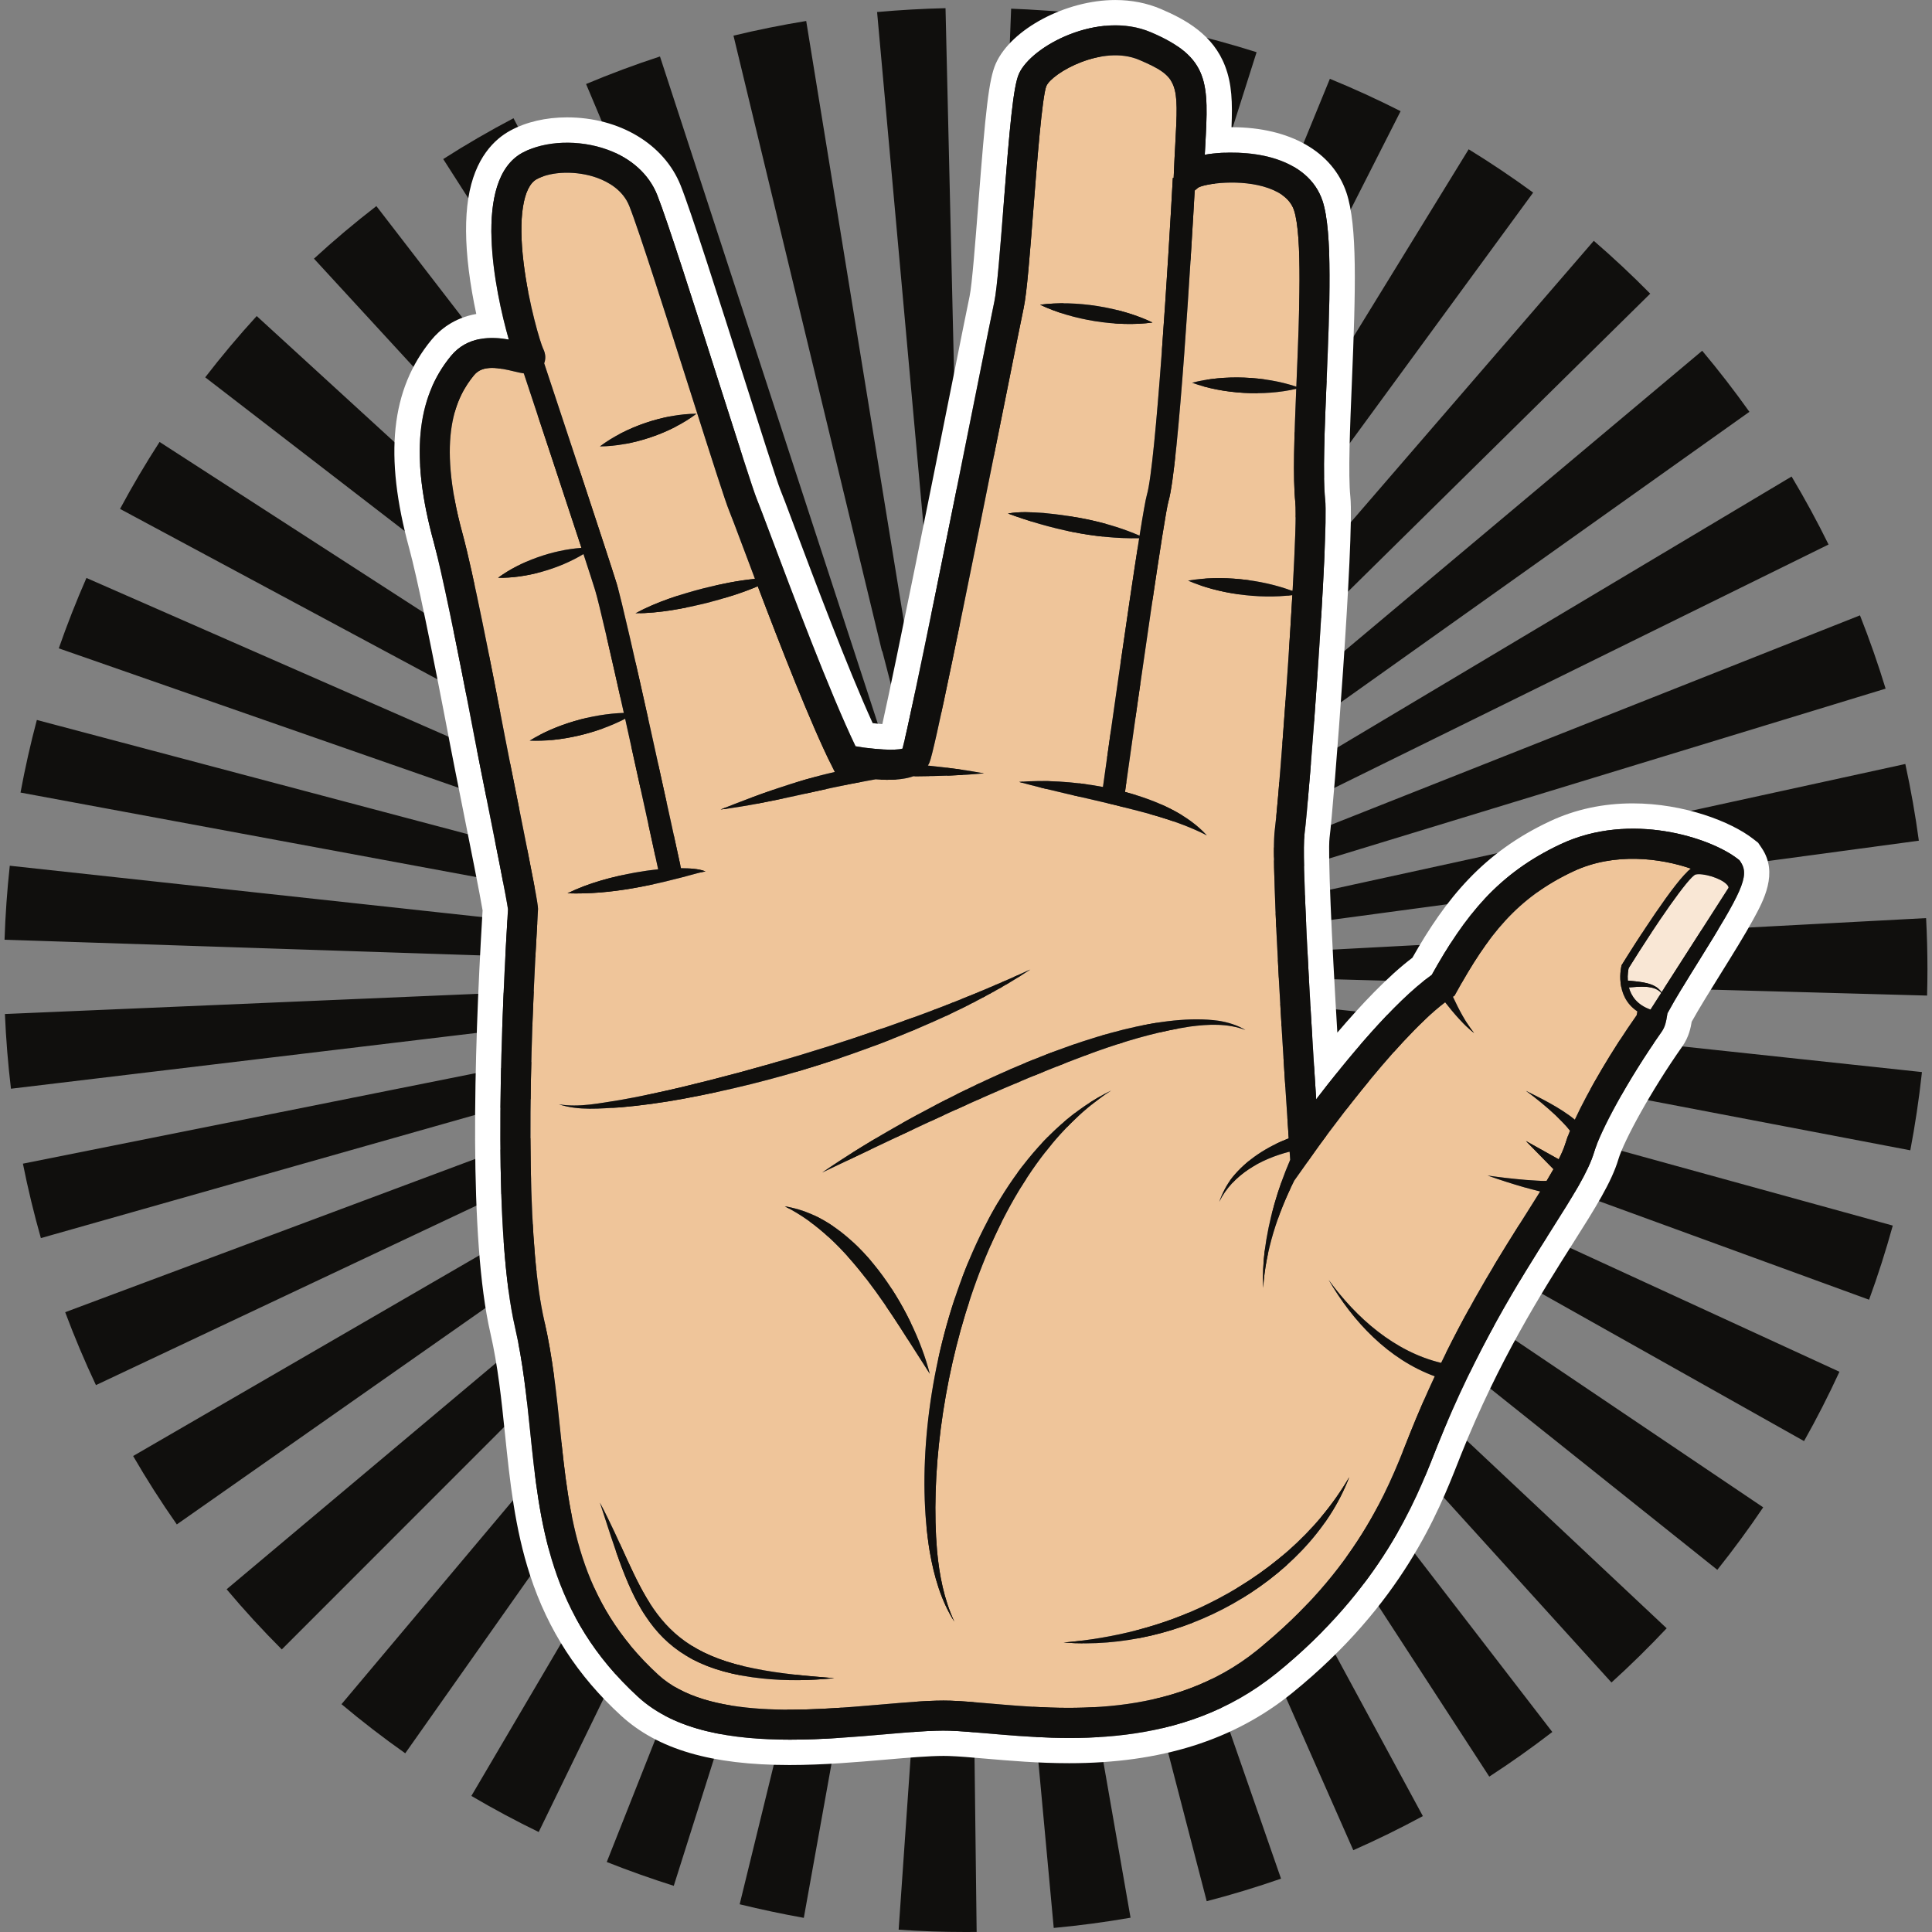 <?xml version="1.0" encoding="UTF-8" standalone="no"?>

<svg
   version="1.1"
   id="svg1"
   width="100mm"
   height="100mm"
   viewBox="0 0 100 100"
   xmlns="http://www.w3.org/2000/svg"
   xmlns:svg="http://www.w3.org/2000/svg">
  <rect x="0" y="0" width="100" height="100" fill="#808080" stroke="none"/>
  <defs />
  <g
     id="g1"
     transform="translate(0,-0.005)">
    <g
       id="group-R5">
      <path
         id="path27"
         d="M 51.825 45.615 L 68.834 4.084 C 70.071 4.59 71.302 5.154 72.495 5.759 L 57.66 34.988 C 57.483 34.894 57.305 34.804 57.128 34.717 Z M 52.372 46.215 L 76.018 7.732 C 77.155 8.431 78.279 9.185 79.356 9.974 L 59.968 36.465 C 59.81 36.345 59.651 36.229 59.491 36.116 Z M 48.616 47.207 L 43.224 34.987 L 30.335 4.354 C 31.583 3.829 32.87 3.349 34.16 2.928 Z M 49.335 47.843 L 45.666 33.705 C 45.66 33.707 45.655 33.708 45.65 33.709 L 37.965 1.85 C 39.2 1.552 40.467 1.297 41.729 1.091 Z M 48.656 48.215 L 40.658 35.91 L 40.658 35.91 L 22.941 8.238 C 24.116 7.485 25.341 6.775 26.579 6.125 L 41.835 35.211 C 41.832 35.213 41.83 35.214 41.827 35.215 L 42.139 35.792 Z M 48.029 48.37 L 38.383 40.934 L 36.647 39.548 C 36.639 39.558 36.632 39.568 36.623 39.578 L 10.622 19.535 C 11.463 18.445 12.359 17.378 13.287 16.364 L 39.397 40.262 Z M 47.432 48.474 L 35.988 42.33 L 35.107 41.834 C 35.103 41.84 35.1 41.846 35.097 41.852 L 6.213 26.346 C 6.846 25.167 7.534 24.001 8.259 22.88 L 37.343 41.671 Z M 54.647 48.76 L 65.993 44.52 C 65.92 44.325 65.843 44.131 65.763 43.938 L 96.272 31.856 C 96.763 33.097 97.21 34.373 97.599 35.649 Z M 50.966 48.982 L 82.494 12.469 C 83.499 13.338 84.483 14.258 85.415 15.205 L 62.016 38.273 C 61.959 38.214 61.902 38.156 61.845 38.099 Z M 52.376 49.005 L 64.728 41.846 C 64.661 41.731 64.593 41.617 64.523 41.502 L 92.733 24.67 C 93.415 25.812 94.059 26.997 94.646 28.189 Z M 47.563 49.092 L 3.043 33.563 C 3.471 32.334 3.953 31.109 4.474 29.92 L 34.619 43.137 Z M 49.238 49.111 L 49.034 48.799 L 48.53 47.599 L 49.07 48.596 Z M 49.316 49.351 L 49.254 49.284 L 49.311 49.336 Z M 49.082 49.359 L 48.632 49.117 L 47.629 48.316 L 48.728 49.027 Z M 49.59 49.416 L 49.256 48.657 L 48.919 47.26 L 49.522 48.994 Z M 49.464 49.476 L 49.45 49.463 Z M 49.322 49.486 L 49.156 49.303 L 49.262 49.371 Z M 54.794 49.52 L 66.739 47.132 C 66.7 46.936 66.656 46.739 66.61 46.543 L 98.619 39.549 C 98.904 40.857 99.14 42.193 99.319 43.519 Z M 49.447 49.555 L 49.368 49.513 L 49.371 49.52 L 49.365 49.511 L 49.325 49.489 L 49.281 49.383 L 49.286 49.387 L 49.274 49.368 L 49.25 49.311 L 49.225 49.292 L 49.197 49.247 L 49.216 49.285 L 48.962 49.089 L 48.576 48.663 L 49.172 49.208 L 49.142 49.162 L 41.157 40.479 L 38.513 37.562 C 38.506 37.568 38.499 37.574 38.492 37.581 L 16.251 13.393 C 17.283 12.444 18.37 11.529 19.481 10.672 L 49.131 49.144 L 49.078 49.062 L 49.164 49.187 L 49.155 49.177 L 49.239 49.285 L 49.229 49.261 L 49.236 49.267 L 49.298 49.348 L 49.272 49.328 Z M 49.898 49.577 L 48.387 33.229 C 48.372 33.23 48.358 33.232 48.343 33.233 L 45.398 0.628 C 46.567 0.523 47.759 0.455 48.94 0.428 L 49.778 36.207 L 49.938 49.494 Z M 49.604 49.584 L 49.485 49.492 L 49.441 49.424 L 49.379 49.168 Z M 49.192 49.659 L 48.752 49.506 L 47.365 48.727 L 48.631 49.282 Z M 49.637 49.7 L 49.459 49.499 L 49.511 49.533 L 49.49 49.5 L 49.561 49.565 L 49.611 49.597 L 49.646 49.662 L 49.629 49.653 Z M 49.772 49.714 L 49.694 49.651 L 49.767 49.698 Z M 49.831 49.715 L 49.788 49.23 L 49.862 49.653 Z M 49.824 49.729 L 49.824 49.729 L 49.827 49.723 Z M 49.642 49.734 L 49.634 49.721 L 49.641 49.724 Z M 49.816 49.747 L 49.814 49.746 L 49.821 49.733 L 49.822 49.733 Z M 49.454 49.773 L 49.44 49.762 L 49.432 49.743 L 49.404 49.733 L 49.089 49.482 L 49.322 49.585 L 49.393 49.651 L 49.375 49.608 L 49.388 49.614 L 49.462 49.754 L 49.445 49.748 Z M 49.526 49.776 L 49.526 49.775 Z M 49.71 49.779 L 49.671 49.738 L 49.692 49.747 Z M 48.656 49.852 L 1.062 41.028 C 1.295 39.769 1.579 38.505 1.907 37.27 L 33.531 45.652 C 33.528 45.662 33.525 45.672 33.523 45.682 Z M 49.75 49.854 L 49.75 49.854 L 49.75 49.854 Z M 49.663 49.862 L 49.612 49.806 L 49.538 49.78 L 49.52 49.752 L 49.504 49.687 L 49.47 49.649 L 49.498 49.662 L 49.484 49.603 L 49.545 49.682 L 49.561 49.689 L 49.657 49.822 L 49.651 49.82 L 49.657 49.828 Z M 49.796 49.87 L 49.789 49.866 L 49.774 49.832 L 49.769 49.843 L 49.761 49.835 L 49.77 49.821 L 49.747 49.771 L 49.788 49.789 L 49.795 49.779 L 49.797 49.785 L 49.794 49.791 L 49.8 49.794 L 49.816 49.841 Z M 49.486 49.871 L 49.478 49.852 L 49.48 49.854 Z M 49.831 49.882 L 49.822 49.879 L 49.826 49.868 Z M 49.505 49.929 L 49.356 49.846 L 49.489 49.881 Z M 49.726 49.932 L 49.713 49.918 L 49.719 49.907 L 49.73 49.922 Z M 49.741 49.948 L 49.74 49.948 L 49.741 49.948 Z M 50.742 49.952 L 51.105 49.742 L 53.636 48.74 L 51.658 49.673 Z M 51.385 49.979 L 52.093 49.715 L 55.127 49.052 L 52.284 49.858 Z M 50.133 49.988 L 50.11 49.974 L 50.137 49.942 L 50.166 49.955 Z M 49.532 50.015 L 49.346 49.98 L 47.976 49.48 L 48.996 49.75 L 49.526 49.994 Z M 49.865 50.084 L 49.864 50.083 L 49.865 50.084 Z M 49.874 50.109 L 49.866 50.098 Z M 49.834 50.115 L 49.751 50.068 L 49.761 50.057 L 49.752 50.055 L 49.758 50.041 L 49.768 50.048 L 49.78 50.034 L 49.765 50.022 L 49.771 50.006 L 49.789 50.023 L 49.799 50.012 L 49.778 49.989 L 49.779 49.986 L 49.799 50.011 L 49.804 50.005 L 49.858 50.075 L 49.855 50.075 L 49.803 50.017 L 49.846 50.073 L 49.841 50.072 L 49.859 50.089 L 49.855 50.094 L 49.823 50.069 L 49.789 50.062 L 49.847 50.101 Z M 49.897 50.127 L 49.894 50.121 L 49.897 50.126 Z M 49.967 50.13 Z M 49.678 49.952 L 49.681 49.972 L 49.688 49.96 Z M 49.624 50.141 L 49.611 50.132 L 49.607 50.138 L 49.597 50.136 L 49.592 50.123 L 49.599 50.112 L 49.607 50.114 L 49.604 50.102 L 49.618 50.08 L 49.597 50.072 L 49.586 50.025 L 49.547 50.017 L 49.54 50.001 L 49.585 50.022 L 49.572 49.967 L 49.512 49.933 L 49.49 49.881 L 49.536 49.894 L 49.57 49.959 L 49.557 49.906 L 49.664 49.978 L 49.626 49.917 L 49.638 49.921 L 49.617 49.903 L 49.548 49.797 L 49.671 49.912 L 49.674 49.93 L 49.7 49.94 L 49.701 49.937 L 49.721 49.943 L 49.715 49.954 L 49.728 49.966 L 49.716 49.983 L 49.705 49.974 L 49.694 49.998 L 49.702 50.003 L 49.691 50.019 L 49.688 50.015 L 49.689 50.022 L 49.683 50.03 L 49.679 50.027 L 49.673 50.041 L 49.644 50.035 L 49.656 50.014 L 49.575 49.969 L 49.606 50.028 L 49.596 50.026 L 49.608 50.032 L 49.626 50.066 L 49.638 50.046 L 49.663 50.057 L 49.642 50.088 L 49.637 50.086 L 49.64 50.092 L 49.621 50.118 L 49.634 50.121 Z M 49.891 50.147 L 49.869 50.134 L 49.868 50.115 L 49.895 50.136 Z M 49.802 50.147 L 49.763 50.133 L 49.737 50.092 L 49.737 50.092 L 49.82 50.129 Z M 49.617 50.155 L 49.617 50.154 L 49.617 50.154 Z M 49.615 50.158 L 49.605 50.155 L 49.617 50.156 Z M 49.641 50.159 L 49.617 50.156 Z M 49.783 50.163 L 49.782 50.163 Z M 49.953 50.165 L 49.952 50.158 L 49.965 50.141 L 49.964 50.148 L 49.968 50.145 L 49.962 50.155 L 49.962 50.155 Z M 49.885 50.166 L 49.872 50.165 L 49.871 50.153 L 49.887 50.16 Z M 49.939 50.167 L 49.939 50.167 L 49.94 50.167 Z M 49.943 50.167 L 49.942 50.167 L 49.942 50.167 Z M 49.956 50.168 L 49.953 50.166 L 49.957 50.166 Z M 49.948 50.17 L 49.948 50.169 L 49.948 50.169 Z M 49.96 50.172 L 49.961 50.17 Z M 49.947 50.173 L 49.948 50.172 L 49.949 50.173 Z M 49.94 50.174 L 49.94 50.174 L 49.942 50.17 L 49.941 50.169 L 49.943 50.167 L 49.943 50.168 L 49.944 50.167 L 49.943 50.167 L 49.944 50.167 L 49.944 50.167 L 49.946 50.166 L 49.945 50.166 L 49.947 50.163 L 49.947 50.166 L 49.95 50.16 L 49.951 50.166 L 49.952 50.166 L 49.951 50.167 L 49.951 50.167 L 49.948 50.168 L 49.948 50.167 L 49.945 50.167 L 49.947 50.171 L 49.947 50.171 L 49.947 50.173 L 49.945 50.174 L 49.945 50.173 Z M 49.882 50.176 L 49.872 50.17 L 49.884 50.17 Z M 49.96 50.177 L 49.959 50.176 Z M 49.874 50.183 L 49.874 50.182 L 49.877 50.182 Z M 49.934 50.183 L 49.934 50.183 L 49.935 50.182 L 49.935 50.182 Z M 49.956 50.185 L 49.955 50.184 L 49.955 50.182 L 49.954 50.182 L 49.956 50.18 L 49.958 50.181 L 49.959 50.181 L 49.959 50.183 L 49.959 50.183 L 49.959 50.185 L 49.958 50.184 Z M 50.64 50.186 L 50.622 50.186 L 50.607 50.177 Z M 49.937 50.188 L 49.936 50.186 L 49.937 50.186 Z M 49.965 50.188 L 49.961 50.185 L 49.961 50.184 Z M 49.965 50.188 L 49.965 50.188 L 49.966 50.188 Z M 49.966 50.189 L 49.965 50.188 L 49.97 50.185 L 49.967 50.183 L 49.966 50.188 L 49.967 50.183 L 49.963 50.18 L 49.961 50.182 L 49.963 50.18 L 49.961 50.178 L 49.964 50.18 L 49.964 50.18 L 49.964 50.18 L 49.967 50.182 L 49.969 50.179 L 49.968 50.182 L 49.971 50.185 L 49.988 50.175 L 50.011 50.17 L 49.974 50.187 L 49.975 50.188 L 49.973 50.188 L 49.972 50.187 Z M 49.965 50.189 L 49.965 50.189 L 49.966 50.189 Z M 49.962 50.19 L 49.965 50.188 L 49.965 50.189 Z M 49.965 50.193 L 49.965 50.192 Z M 49.875 50.197 L 49.874 50.188 L 49.857 50.185 L 49.802 50.193 L 49.79 50.175 L 49.817 50.178 L 49.798 50.174 L 49.871 50.183 L 49.862 50.185 L 49.874 50.188 L 49.874 50.184 L 49.879 50.184 L 49.878 50.189 L 49.883 50.19 L 49.878 50.189 Z M 51.084 50.198 L 50.818 50.191 L 51.041 50.108 L 51.486 50.085 Z M 49.959 50.211 L 49.959 50.206 L 49.96 50.207 Z M 51.797 50.218 L 51.361 50.206 L 52.145 50.05 L 54.044 49.949 Z M 49.827 50.231 L 49.814 50.213 L 49.874 50.2 L 49.868 50.219 Z M 50.863 50.261 L 50.709 50.232 L 50.752 50.216 L 50.778 50.223 L 50.865 50.261 Z M 49.516 50.267 L 49.508 50.267 L 49.529 50.229 L 49.304 50.26 L 48.612 50.237 L 49.554 50.187 L 49.572 50.157 L 32.922 49.699 C 32.921 49.706 32.921 49.714 32.921 49.721 L 0.235 48.645 C 0.277 47.371 0.368 46.082 0.506 44.815 L 33.013 48.349 L 33.01 48.378 L 49.575 50.152 L 49.577 50.15 L 49.577 50.152 L 49.596 50.154 L 49.593 50.157 L 49.579 50.157 L 49.584 50.171 L 49.573 50.186 L 49.588 50.185 L 49.594 50.203 L 49.584 50.222 L 49.544 50.228 Z M 49.562 50.268 L 49.56 50.268 L 49.562 50.268 Z M 49.616 50.27 L 49.583 50.269 L 49.589 50.262 L 49.612 50.257 Z M 49.849 50.278 L 49.847 50.278 L 49.851 50.274 Z M 49.661 50.288 L 49.66 50.287 L 49.662 50.282 L 49.659 50.283 L 49.654 50.272 L 49.645 50.271 L 49.64 50.251 L 49.645 50.25 L 49.632 50.216 L 49.631 50.216 L 49.629 50.213 L 49.631 50.212 L 49.624 50.183 L 49.656 50.182 L 49.673 50.162 L 49.677 50.163 L 49.686 50.18 L 49.703 50.179 L 49.708 50.166 L 49.712 50.167 L 49.715 50.178 L 49.773 50.176 L 49.749 50.2 L 49.719 50.204 L 49.722 50.226 L 49.714 50.234 L 49.714 50.235 L 49.724 50.233 L 49.728 50.261 L 49.728 50.262 L 49.73 50.274 L 49.692 50.273 Z M 51.065 50.299 L 50.979 50.283 L 50.993 50.28 Z M 50.886 50.327 L 50.84 50.31 L 50.85 50.308 L 50.805 50.283 L 50.915 50.295 L 50.916 50.295 L 51.039 50.309 L 50.988 50.315 L 50.989 50.315 L 50.987 50.315 Z M 49.68 50.333 L 49.67 50.31 L 49.732 50.285 L 49.735 50.306 Z M 49.465 50.34 L 49.507 50.28 Z M 50.589 50.343 L 50.587 50.341 L 50.589 50.341 Z M 50.8 50.365 L 50.711 50.348 L 50.611 50.36 L 50.607 50.357 L 50.68 50.342 L 50.659 50.338 L 50.745 50.33 L 50.752 50.334 L 50.869 50.329 L 50.764 50.342 Z M 50.559 50.367 L 50.587 50.361 L 50.587 50.363 Z M 49.673 50.387 L 49.671 50.38 L 49.682 50.38 Z M 50.583 50.431 L 50.459 50.386 L 50.538 50.371 L 50.586 50.384 Z M 49.6 50.438 L 49.617 50.396 L 49.652 50.381 L 49.657 50.398 Z M 51.337 50.468 L 51.044 50.412 L 50.888 50.329 L 51.008 50.324 Z M 49.905 50.533 L 49.905 50.533 L 49.907 50.532 Z M 49.08 50.544 L 49.414 50.411 L 49.358 50.492 L 49.307 50.517 Z M 49.806 50.546 L 49.819 50.514 L 49.857 50.507 L 49.862 50.516 L 49.86 50.521 Z M 49.672 50.442 L 49.681 50.47 L 49.69 50.459 L 49.683 50.43 Z M 49.552 50.56 L 49.589 50.483 L 49.582 50.484 L 49.591 50.462 L 49.66 50.404 L 49.664 50.419 L 49.678 50.408 L 49.674 50.392 L 49.699 50.379 L 49.697 50.373 L 49.719 50.354 L 49.696 50.37 L 49.689 50.354 L 49.738 50.324 L 49.74 50.336 L 49.759 50.32 L 49.761 50.324 L 49.74 50.338 L 49.743 50.353 L 49.766 50.334 L 49.772 50.343 L 49.746 50.369 L 49.747 50.377 L 49.762 50.377 L 49.779 50.357 L 49.788 50.374 L 49.787 50.376 L 49.788 50.376 L 49.801 50.4 L 49.819 50.374 L 49.804 50.405 L 49.807 50.411 L 49.792 50.458 L 49.763 50.462 L 49.793 50.413 L 49.757 50.438 L 49.761 50.462 L 49.736 50.465 L 49.732 50.456 L 49.696 50.481 L 49.693 50.47 L 49.682 50.472 L 49.687 50.487 L 49.635 50.524 L 49.679 50.472 L 49.636 50.477 Z M 49.54 50.59 L 49.549 50.569 L 49.58 50.562 Z M 51.318 50.7 L 50.812 50.516 L 50.673 50.408 L 51.01 50.501 Z M 52.645 50.718 L 51.718 50.541 L 51.086 50.32 L 51.107 50.319 L 51.061 50.311 L 51.126 50.318 L 51.13 50.318 L 51.147 50.321 L 51.145 50.321 L 51.148 50.321 Z M 49.202 50.722 L 49.287 50.621 L 49.301 50.618 L 49.334 50.565 L 49.442 50.5 L 49.382 50.508 L 49.422 50.46 L 49.382 50.479 L 49.425 50.407 L 49.511 50.373 L 49.504 50.388 L 49.564 50.385 L 49.554 50.395 L 49.483 50.429 L 49.452 50.495 L 49.457 50.491 L 49.339 50.611 L 49.366 50.605 L 49.258 50.691 L 49.267 50.675 Z M 47.35 50.751 L 48.894 50.414 L 49.285 50.397 L 48.625 50.598 Z M 49.328 50.772 L 49.351 50.758 Z M 49.772 50.798 L 49.747 50.692 L 49.751 50.683 L 49.78 50.773 Z M 48.919 50.813 L 49.217 50.635 L 49.263 50.626 L 49.177 50.739 Z M 50.554 50.845 L 50.392 50.666 L 50.394 50.591 L 50.561 50.748 Z M 49.434 50.858 L 49.5 50.691 L 49.484 50.698 L 49.514 50.664 L 49.581 50.625 L 49.536 50.638 L 49.606 50.557 L 49.662 50.546 L 49.621 50.602 L 49.708 50.551 L 49.708 50.551 L 49.712 50.549 L 49.711 50.546 L 49.718 50.535 L 49.759 50.522 L 49.746 50.489 L 49.761 50.465 L 49.77 50.516 L 49.775 50.513 L 49.772 50.524 L 49.776 50.523 L 49.772 50.531 L 49.777 50.56 L 49.776 50.56 L 49.767 50.54 L 49.748 50.578 L 49.721 50.586 L 49.721 50.585 L 49.719 50.586 L 49.719 50.587 L 49.672 50.609 L 49.68 50.597 L 49.611 50.617 L 49.586 50.65 L 49.568 50.659 L 49.584 50.652 Z M 49.137 50.862 L 49.178 50.828 L 49.195 50.798 L 49.227 50.786 L 49.337 50.694 L 49.303 50.704 L 49.383 50.636 L 49.367 50.669 L 49.467 50.585 L 49.542 50.57 L 49.475 50.636 L 49.429 50.668 L 49.358 50.688 L 49.336 50.734 L 49.3 50.759 L 49.329 50.748 L 49.314 50.778 L 49.161 50.856 L 49.165 50.849 Z M 49.068 50.881 L 49.123 50.825 L 49.119 50.83 Z M 49.056 50.929 L 49.059 50.928 Z M 48.986 50.979 L 49 50.962 L 49.044 50.936 L 49.042 50.94 Z M 48.921 51.024 L 48.944 51.005 Z M 49.832 51.045 L 49.799 50.91 L 49.81 50.864 L 49.843 50.968 Z M 49.036 51.069 L 49.15 50.875 L 49.313 50.78 L 49.298 50.81 Z M 47.092 51.331 L 48.476 50.783 L 48.964 50.685 L 48.415 50.956 Z M 99.746 51.536 L 52.818 50.246 L 67.042 49.639 C 67.037 49.513 67.03 49.387 67.022 49.26 L 99.694 47.526 C 99.741 48.401 99.764 49.289 99.764 50.166 C 99.764 50.621 99.758 51.082 99.746 51.536 Z M 47.702 51.539 L 48.522 51.05 L 48.983 50.877 L 48.744 51.047 Z M 48.3 51.794 L 48.958 51.012 L 49.038 50.945 L 48.756 51.344 Z M 54.587 51.893 L 52.137 50.999 L 51.42 50.614 L 52.093 50.799 Z M 48.824 52.398 L 49.279 51.249 L 49.664 50.623 L 49.724 50.6 L 49.727 50.61 L 49.724 50.6 L 49.739 50.594 L 49.729 50.616 L 49.736 50.637 L 49.734 50.642 L 49.728 50.616 Z M 54.288 52.619 L 51.528 51.067 L 51.04 50.691 L 51.956 51.112 Z M 48.039 52.764 L 48.762 51.535 L 49.183 51.047 L 48.96 51.505 Z M 50.185 53.627 L 50.071 52.37 L 50.169 52.974 Z M 0.567 56.357 C 0.414 55.079 0.309 53.778 0.254 52.49 L 47.824 50.459 L 33.068 52.448 C 33.069 52.453 33.069 52.458 33.07 52.462 Z M 50.17 56.371 L 50.219 55.109 L 50.229 55.526 Z M 98.877 59.545 L 66.753 53.411 C 66.766 53.346 66.779 53.28 66.791 53.215 L 51.234 50.33 L 66.964 52.04 C 66.965 52.032 66.966 52.023 66.966 52.014 L 99.479 55.495 L 99.466 55.618 C 99.323 56.924 99.124 58.248 98.877 59.545 Z M 2.116 64.089 C 1.757 62.825 1.444 61.528 1.186 60.236 L 33.309 53.815 C 33.309 53.816 33.31 53.818 33.31 53.819 L 33.539 53.769 L 47.156 51.047 L 34.831 54.809 Z M 96.743 67.278 L 65.989 56.054 C 66.049 55.896 66.108 55.737 66.163 55.579 L 53.839 51.28 L 97.97 63.441 C 97.614 64.731 97.202 66.022 96.743 67.278 Z M 4.966 71.698 C 4.386 70.47 3.851 69.2 3.374 67.924 L 34.106 56.438 C 34.11 56.448 34.114 56.458 34.118 56.469 L 35.718 55.835 L 47.287 51.511 L 36.512 56.817 Z M 93.377 74.596 L 64.797 58.527 C 64.906 58.341 65.011 58.153 65.113 57.964 L 54.693 52.371 L 95.209 71.007 C 94.65 72.222 94.034 73.43 93.377 74.596 Z M 9.152 78.909 C 8.351 77.767 7.59 76.576 6.891 75.368 L 35.31 58.896 C 35.316 58.905 35.321 58.914 35.326 58.923 L 37.442 57.66 L 48.266 51.387 L 38.533 58.308 Z M 88.888 81.259 L 63.229 60.772 C 63.344 60.632 63.457 60.49 63.568 60.347 L 53.264 52.405 L 91.263 78.025 C 90.519 79.129 89.719 80.217 88.888 81.259 Z M 14.586 85.379 C 13.594 84.388 12.633 83.34 11.73 82.265 L 36.893 61.128 C 36.895 61.13 36.896 61.131 36.898 61.133 L 48.828 51.121 L 38.392 61.562 L 37.81 62.136 C 37.811 62.137 37.813 62.138 37.814 62.14 Z M 83.409 87.091 L 61.341 62.745 C 61.394 62.697 61.447 62.649 61.5 62.601 L 50.851 51.021 L 86.266 84.285 C 85.355 85.254 84.394 86.198 83.409 87.091 Z M 20.975 90.755 C 19.842 89.956 18.732 89.101 17.676 88.213 L 39.44 62.331 L 48.001 52.416 L 40.353 63.265 L 39.875 63.919 C 39.879 63.922 39.883 63.924 39.886 63.927 Z M 27.883 94.83 C 26.698 94.254 25.526 93.626 24.398 92.962 L 41.122 64.525 L 48.346 52.768 Z M 70.046 95.771 L 51.211 53.088 L 57.63 65.326 C 57.758 65.258 57.885 65.189 58.012 65.119 L 73.647 94.006 C 72.475 94.64 71.264 95.234 70.046 95.771 Z M 34.874 97.615 C 33.706 97.246 32.539 96.831 31.406 96.382 L 43.464 65.932 C 43.476 65.937 43.488 65.942 43.499 65.947 L 49.622 50.995 Z M 62.459 98.411 L 51.316 55.48 L 54.907 66.477 C 55.114 66.409 55.322 66.337 55.528 66.26 L 66.306 97.244 C 65.044 97.683 63.75 98.076 62.459 98.411 Z M 41.605 99.273 C 40.491 99.073 39.375 98.836 38.285 98.57 L 46.064 66.768 C 46.087 66.774 46.11 66.779 46.134 66.785 L 47.392 61.338 L 49.713 51.845 L 47.785 64.888 Z M 50.803 47.265 L 50.791 47.432 L 50.796 47.419 L 50.939 46.833 Z M 50.113 49.144 L 50.094 49.269 L 50.232 49.035 L 50.295 48.761 L 50.129 49.102 L 50.338 48.575 L 50.499 47.877 L 50.57 46.052 L 50.114 49.133 L 50.081 49.201 L 50.081 49.222 Z M 50.448 49.198 L 50.395 49.303 L 50.446 49.242 Z M 49.882 49.772 L 49.919 49.796 L 49.91 49.708 L 49.879 49.752 Z M 49.942 49.811 L 49.959 49.822 L 49.988 49.787 L 50.003 49.577 L 49.941 49.665 Z M 50.095 49.782 L 50.096 49.839 L 50.24 49.487 L 50.31 49.404 L 50.364 49.184 L 50.458 48.956 L 50.459 48.93 L 50.409 49 L 50.465 48.773 L 50.47 48.63 L 50.521 48.544 L 50.631 48.092 L 50.471 48.595 L 50.48 48.382 L 50.392 48.562 L 50.255 48.996 L 50.449 48.666 L 50.289 49.171 L 50.158 49.357 L 50.203 49.159 L 50.127 49.4 L 50.087 49.457 L 50.089 49.522 L 50.024 49.744 L 50.085 49.672 L 50.092 49.644 L 50.092 49.663 L 50.157 49.586 Z M 49.942 49.821 L 49.943 49.841 L 49.954 49.827 Z M 50.03 49.868 L 50.038 49.873 L 50.038 49.872 Z M 49.937 50 L 49.937 50 L 49.937 50 Z M 50.237 49.986 L 50.276 50.003 L 50.279 50.001 L 50.243 49.982 Z M 50.339 50.03 L 50.357 50.038 L 50.417 50.014 L 50.418 49.975 Z M 50.399 50.057 L 50.415 50.063 L 50.415 50.052 Z M 50.209 50.072 L 50.246 50.082 L 50.249 50.081 L 50.227 50.063 Z M 50.115 50.072 L 50.133 50.088 L 50.145 50.081 L 50.151 50.056 L 50.175 50.063 L 50.203 50.046 L 50.179 50.027 L 50.154 50.045 L 50.161 50.014 L 50.154 50.008 L 50.165 49.999 L 50.149 49.993 L 50.171 49.975 L 50.174 49.961 L 50.182 49.966 L 50.185 49.963 L 50.2 49.969 L 50.208 49.963 L 50.194 49.956 L 50.427 49.76 L 50.429 49.696 L 50.179 49.942 L 50.195 49.875 L 50.433 49.6 L 50.436 49.512 L 50.371 49.577 L 50.216 49.789 L 50.235 49.714 L 50.203 49.746 L 50.243 49.681 L 50.279 49.531 L 50.137 49.812 L 50.096 49.852 L 50.097 49.889 L 50.092 49.901 L 50.075 49.892 L 50.087 49.862 L 50.063 49.886 L 50.062 49.885 L 50.061 49.888 L 50.061 49.888 L 50.055 49.906 L 50.066 49.911 L 50.073 49.895 L 50.089 49.906 L 50.083 49.918 L 50.094 49.923 L 50.098 49.916 L 50.098 49.925 L 50.112 49.931 L 50.099 49.95 L 50.099 49.965 L 50.091 49.96 L 50.084 49.97 L 50.068 49.965 L 50.078 49.949 L 50.07 49.943 L 50.06 49.962 L 50.047 49.958 L 50.057 49.933 L 50.049 49.927 L 50.039 49.955 L 50.021 49.949 L 50.028 49.921 L 50.005 49.943 L 49.995 49.94 L 49.991 49.958 L 49.992 49.959 L 49.984 50.013 L 50.005 50.018 L 50.014 49.979 L 50.028 49.992 L 50.019 50.022 L 50.021 50.022 L 50.032 49.995 L 50.04 50.003 L 50.029 50.024 L 50.031 50.025 L 50.043 50.006 L 50.052 50.014 L 50.042 50.028 L 50.059 50.032 L 50.065 50.026 L 50.081 50.038 L 50.08 50.04 L 50.086 50.046 L 50.092 50.041 L 50.101 50.044 L 50.101 50.053 L 50.11 50.046 L 50.141 50.054 Z M 50.225 50.11 L 50.198 50.129 L 50.286 50.11 L 50.269 50.096 Z M 50.103 50.124 L 50.103 50.139 L 50.134 50.126 L 50.109 50.121 Z M 50.442 50.134 L 50.462 50.139 L 50.529 50.136 L 50.475 50.107 L 50.475 50.107 L 50.468 50.103 L 50.465 50.103 L 50.443 50.096 L 50.441 50.107 L 50.413 50.11 L 50.414 50.086 L 50.407 50.083 L 50.414 50.074 L 50.388 50.06 L 50.363 50.068 L 50.32 50.053 L 50.352 50.04 L 50.336 50.032 L 50.311 50.05 L 50.313 50.051 L 50.311 50.05 L 50.289 50.065 L 50.318 50.054 L 50.347 50.073 L 50.285 50.092 L 50.322 50.102 L 50.375 50.09 L 50.407 50.111 L 50.374 50.116 L 50.412 50.126 L 50.413 50.115 L 50.435 50.13 L 50.437 50.129 L 50.437 50.131 Z M 50.103 50.147 L 50.103 50.149 L 50.131 50.139 Z M 50.103 50.152 L 50.103 50.158 L 50.126 50.157 L 50.128 50.149 Z M 50.033 50.131 L 49.986 50.164 L 50.008 50.163 L 50.044 50.142 Z M 49.946 50.188 L 49.946 50.188 L 49.946 50.188 Z M 49.955 50.193 Z M 49.95 50.194 L 49.95 50.194 L 49.951 50.194 Z M 49.961 50.194 L 49.962 50.195 L 49.964 50.194 L 49.963 50.194 Z M 49.963 50.196 L 49.964 50.196 L 49.964 50.194 L 49.964 50.194 Z M 49.957 50.196 L 49.957 50.197 L 49.96 50.195 Z M 49.918 50.2 L 49.923 50.201 L 49.925 50.198 L 49.92 50.197 Z M 49.938 50.206 L 49.939 50.206 L 49.939 50.206 Z M 49.947 50.208 L 49.949 50.209 L 49.948 50.204 L 49.949 50.206 L 49.947 50.203 L 49.947 50.203 L 49.947 50.203 L 49.947 50.203 L 49.946 50.202 L 49.946 50.202 L 49.946 50.203 L 49.945 50.202 L 49.944 50.203 L 49.944 50.202 L 49.943 50.202 L 49.945 50.201 L 49.945 50.201 L 49.946 50.201 L 49.945 50.2 L 49.946 50.2 L 49.945 50.199 L 49.945 50.196 L 49.943 50.196 L 49.942 50.196 L 49.941 50.197 L 49.94 50.197 L 49.941 50.198 L 49.939 50.201 L 49.938 50.201 L 49.939 50.202 L 49.938 50.203 L 49.935 50.2 L 49.931 50.203 L 49.936 50.205 L 49.938 50.204 L 49.937 50.205 L 49.938 50.204 L 49.938 50.204 L 49.939 50.203 L 49.939 50.204 L 49.942 50.202 L 49.943 50.203 L 49.94 50.205 L 49.944 50.207 L 49.944 50.207 L 49.945 50.208 L 49.947 50.203 Z M 49.955 50.21 L 49.957 50.211 L 49.956 50.204 Z M 50.001 50.213 L 50.008 50.216 Z M 49.957 50.216 L 49.958 50.217 L 49.957 50.215 Z M 49.911 50.207 L 49.902 50.218 L 49.922 50.203 Z M 49.964 50.213 L 49.986 50.219 L 49.979 50.211 L 49.962 50.206 L 49.962 50.205 L 49.961 50.204 L 49.96 50.205 L 49.959 50.205 L 49.959 50.204 L 49.957 50.203 L 49.958 50.205 L 49.958 50.205 L 49.959 50.211 L 49.959 50.211 L 49.959 50.211 L 49.959 50.211 L 49.96 50.211 L 49.961 50.209 Z M 49.898 50.219 L 49.897 50.22 Z M 50.002 50.223 L 50.025 50.229 L 50.022 50.227 L 49.996 50.217 Z M 49.894 50.23 L 49.892 50.232 L 49.912 50.218 Z M 50.037 50.229 L 50.044 50.232 L 50.031 50.225 Z M 50.046 50.235 L 50.051 50.237 L 50.048 50.235 Z M 49.952 50.231 L 49.954 50.237 L 49.955 50.234 L 49.955 50.232 L 49.955 50.233 L 49.958 50.222 L 49.956 50.218 L 49.953 50.227 L 49.953 50.225 L 49.953 50.228 L 49.953 50.229 Z M 50.069 50.244 L 50.102 50.259 L 50.102 50.256 Z M 49.948 50.26 L 49.948 50.266 L 49.954 50.239 L 49.952 50.234 Z M 50.106 50.252 L 50.157 50.266 L 50.131 50.238 L 50.108 50.233 L 50.112 50.216 L 50.105 50.209 L 50.105 50.233 L 50.062 50.224 L 50.048 50.234 L 50.055 50.238 L 50.103 50.251 L 50.105 50.242 Z M 50.047 50.236 L 50.098 50.271 L 50.1 50.264 Z M 50.106 50.261 L 50.163 50.288 L 50.172 50.282 L 50.172 50.281 L 50.106 50.258 Z M 50.165 50.288 L 50.187 50.298 L 50.178 50.289 Z M 50.26 50.332 L 50.307 50.353 L 50.362 50.351 L 50.282 50.322 Z M 50.108 50.353 L 50.108 50.362 L 50.116 50.362 Z M 49.982 50.282 L 50.027 50.365 L 50.029 50.365 L 50.046 50.356 L 49.999 50.283 Z M 49.972 50.289 L 49.999 50.367 L 50.01 50.366 L 49.974 50.286 L 49.972 50.287 Z M 49.978 50.322 L 49.986 50.367 L 49.99 50.367 Z M 49.94 50.309 L 49.931 50.369 L 49.948 50.369 L 49.949 50.351 L 49.949 50.368 L 49.971 50.368 L 49.965 50.293 L 49.953 50.301 L 49.954 50.281 L 49.948 50.281 L 49.948 50.304 Z M 50.226 50.357 L 50.265 50.383 L 50.24 50.356 L 50.262 50.355 L 50.239 50.342 L 50.231 50.346 L 50.215 50.329 L 50.153 50.294 L 50.162 50.288 L 50.142 50.287 L 50.106 50.267 L 50.106 50.276 L 50.122 50.287 L 50.106 50.286 L 50.107 50.295 L 50.094 50.286 L 50.095 50.285 L 50.039 50.241 L 50.029 50.248 L 50.068 50.285 L 50.045 50.284 L 50.019 50.255 L 50.004 50.265 L 50.019 50.283 L 50.008 50.283 L 50.059 50.348 L 50.066 50.344 L 50.077 50.359 L 50.088 50.331 L 50.085 50.327 L 50.09 50.305 L 50.106 50.321 L 50.107 50.32 L 50.107 50.322 L 50.148 50.36 L 50.187 50.359 L 50.125 50.309 L 50.142 50.3 L 50.219 50.352 L 50.206 50.358 Z M 50.353 50.406 L 50.332 50.412 L 50.355 50.407 Z M 49.928 50.391 L 49.923 50.427 L 49.944 50.415 Z M 50.06 50.426 L 50.06 50.427 L 50.06 50.426 Z M 50.142 50.444 L 50.146 50.449 L 50.187 50.441 L 50.178 50.431 L 50.211 50.418 L 50.226 50.433 L 50.269 50.424 L 50.245 50.405 L 50.251 50.403 L 50.244 50.404 L 50.193 50.364 L 50.166 50.377 L 50.201 50.409 L 50.163 50.414 L 50.14 50.389 L 50.111 50.402 L 50.123 50.419 L 50.114 50.42 L 50.135 50.447 Z M 50.111 50.455 L 50.111 50.456 L 50.111 50.456 Z M 50.026 50.443 L 50.036 50.471 L 50.052 50.461 L 50.041 50.436 Z M 50.378 50.459 L 50.399 50.473 L 50.401 50.433 L 50.384 50.424 Z M 50.001 50.454 L 50.005 50.477 L 50.018 50.475 L 50.011 50.45 Z M 50.013 50.523 L 50.023 50.579 L 50.03 50.55 Z M 49.953 50.69 L 49.982 50.745 L 50 50.674 L 49.985 50.511 L 49.951 50.52 Z M 50.303 50.876 L 50.378 51.014 L 50.383 50.874 L 50.32 50.778 Z M 50.124 51.015 L 50.191 51.144 L 50.12 50.87 Z M 49.961 51.326 L 49.983 51.395 L 49.958 51.12 Z M 49.965 100.005 C 48.819 100.005 47.657 99.965 46.514 99.885 L 49.667 54.412 L 49.196 57.036 L 49.806 51.467 L 49.87 51.204 L 49.846 51.103 L 49.853 51.032 L 49.877 51.176 L 49.892 51.115 L 49.895 51.126 L 49.898 51.092 L 49.935 50.939 L 49.912 50.885 L 49.923 50.728 L 49.912 50.612 L 49.928 50.643 L 49.937 50.524 L 49.908 50.532 L 49.908 50.531 L 49.937 50.521 L 49.939 50.49 L 49.951 50.488 L 49.951 50.516 L 49.984 50.503 L 49.982 50.482 L 49.986 50.481 L 49.98 50.464 L 49.977 50.466 L 49.959 50.438 L 49.95 50.439 L 49.95 50.478 L 49.94 50.483 L 49.943 50.44 L 49.92 50.443 L 49.913 50.496 L 49.913 50.496 L 49.913 50.496 L 49.91 50.516 L 49.912 50.496 L 49.903 50.501 L 49.902 50.498 L 49.912 50.496 L 49.918 50.443 L 49.906 50.445 L 49.909 50.435 L 49.919 50.429 L 49.924 50.384 L 49.922 50.38 L 49.937 50.312 L 49.932 50.316 L 49.935 50.284 L 49.923 50.322 L 49.896 50.34 L 49.893 50.335 L 49.916 50.28 L 49.899 50.28 L 49.885 50.308 L 49.875 50.279 L 49.881 50.269 L 49.879 50.249 L 49.858 50.278 L 49.852 50.272 L 49.879 50.24 L 49.87 50.247 L 49.879 50.24 L 49.879 50.239 L 49.888 50.23 L 49.879 50.238 L 49.878 50.235 L 49.857 50.253 L 49.874 50.243 L 49.855 50.259 L 49.87 50.247 L 49.852 50.271 L 49.849 50.267 L 49.839 50.277 L 49.834 50.277 L 49.848 50.265 L 49.847 50.263 L 49.827 50.277 L 49.817 50.277 L 49.845 50.26 L 49.841 50.254 L 49.836 50.256 L 49.84 50.252 L 49.835 50.245 L 49.864 50.232 L 49.864 50.234 L 49.878 50.228 L 49.877 50.221 L 49.887 50.213 L 49.877 50.216 L 49.875 50.2 L 49.898 50.194 L 49.906 50.197 L 49.908 50.195 L 49.901 50.194 L 49.918 50.187 L 49.925 50.188 L 49.924 50.189 L 49.925 50.188 L 49.927 50.188 L 49.93 50.188 L 49.929 50.188 L 49.931 50.188 L 49.931 50.188 L 49.931 50.188 L 49.931 50.188 L 49.934 50.187 L 49.938 50.19 L 49.938 50.19 L 49.938 50.189 L 49.943 50.186 L 49.943 50.185 L 49.943 50.185 L 49.946 50.188 L 49.947 50.184 L 49.952 50.192 L 49.952 50.191 L 49.955 50.192 L 49.955 50.191 L 49.956 50.192 L 49.955 50.192 L 49.96 50.194 L 49.96 50.193 L 49.963 50.194 L 49.962 50.192 L 49.965 50.192 L 49.963 50.194 L 49.964 50.194 L 49.964 50.194 L 49.967 50.193 L 49.977 50.195 L 49.974 50.193 L 49.98 50.194 L 49.975 50.19 L 49.977 50.189 L 49.985 50.194 L 50.089 50.206 L 50.087 50.207 L 50.105 50.209 L 50.103 50.207 L 50.113 50.209 L 50.114 50.209 L 50.27 50.225 L 50.278 50.221 L 50.285 50.227 L 50.408 50.24 L 50.409 50.205 L 50.376 50.179 L 50.352 50.178 L 50.365 50.17 L 50.363 50.169 L 50.261 50.15 L 50.333 50.146 L 50.306 50.125 L 50.202 50.139 L 50.188 50.136 L 50.186 50.137 L 50.19 50.141 L 50.18 50.142 L 50.161 50.155 L 50.203 50.153 L 50.228 50.175 L 50.136 50.172 L 50.12 50.184 L 50.123 50.172 L 50.104 50.172 L 50.105 50.194 L 50.097 50.2 L 50.069 50.171 L 50.03 50.169 L 50.009 50.176 L 50.026 50.169 L 50.014 50.169 L 50.059 50.159 L 50.058 50.158 L 50.051 50.159 L 50.057 50.157 L 50.051 50.15 L 50.027 50.162 L 50.032 50.162 L 50.012 50.169 L 49.998 50.169 L 50.003 50.166 L 49.984 50.168 L 49.98 50.168 L 49.968 50.177 L 49.97 50.17 L 49.961 50.171 L 49.964 50.168 L 49.962 50.168 L 49.977 50.142 L 49.969 50.149 L 49.99 50.113 L 49.984 50.132 L 50.003 50.115 L 49.982 50.136 L 49.975 50.158 L 50.022 50.119 L 50.012 50.108 L 50.016 50.105 L 50.015 50.104 L 50.011 50.107 L 50 50.101 L 50.003 50.098 L 49.997 50.091 L 49.994 50.1 L 49.991 50.1 L 49.983 50.114 L 49.989 50.099 L 49.985 50.105 L 49.986 50.099 L 49.986 50.099 L 49.99 50.084 L 49.976 50.069 L 49.972 50.096 L 49.967 50.095 L 49.969 50.061 L 49.961 50.052 L 49.965 50.008 L 49.972 50.009 L 49.975 49.974 L 49.968 49.98 L 49.973 49.941 L 49.977 49.946 L 49.978 49.934 L 49.974 49.932 L 49.98 49.874 L 49.978 49.872 L 49.98 49.873 L 49.982 49.859 L 49.978 49.872 L 49.943 49.845 L 49.943 49.857 L 49.978 49.872 L 49.96 49.928 L 49.956 49.926 L 49.96 49.929 L 49.945 49.978 L 49.946 50.002 L 49.945 50.004 L 49.945 50.035 L 49.94 50.03 L 49.938 50.01 L 49.931 50.02 L 49.93 50.019 L 49.926 50.023 L 49.927 50.031 L 49.914 50.075 L 49.906 50.043 L 49.892 50.057 L 49.901 50.083 L 49.884 50.08 L 49.879 50.069 L 49.868 50.081 L 49.812 49.996 L 49.821 49.985 L 49.863 50.062 L 49.859 50.025 L 49.837 49.973 L 49.855 49.978 L 49.852 49.948 L 49.853 49.947 L 49.865 49.981 L 49.891 49.988 L 49.887 49.972 L 49.858 49.941 L 49.874 49.922 L 49.867 49.895 L 49.847 49.888 L 49.842 49.829 L 49.844 49.824 L 49.85 49.829 L 49.847 49.816 L 49.847 49.815 L 49.893 49.835 L 49.908 49.882 L 49.925 49.862 L 49.923 49.848 L 49.933 49.852 L 49.941 49.843 L 49.922 49.829 L 49.92 49.809 L 49.885 49.79 L 49.887 49.802 L 49.861 49.781 L 49.862 49.778 L 49.861 49.777 L 49.859 49.78 L 49.832 49.76 L 49.826 49.736 L 49.834 49.741 L 49.831 49.716 L 49.863 49.662 L 49.877 49.74 L 49.906 49.665 L 49.901 49.599 L 49.939 49.533 L 49.94 49.581 L 50.04 49.328 L 50.046 49.273 L 50.02 49.327 L 50.068 48.635 L 50.077 48.996 L 50.664 43.634 L 50.978 35.506 L 51.139 33.196 C 51.115 33.195 51.092 33.193 51.068 33.192 L 52.336 0.454 C 52.901 0.476 53.476 0.507 54.045 0.547 L 54.709 0.593 L 55.37 0.665 C 55.994 0.734 56.625 0.815 57.246 0.906 L 51.167 42.015 L 50.872 46.262 L 52.045 41.181 L 51.28 45.441 L 54.167 33.635 C 54.047 33.605 53.926 33.577 53.807 33.552 L 61.172 1.649 C 62.47 1.948 63.772 2.305 65.041 2.707 L 55.134 33.91 C 55.102 33.9 55.07 33.889 55.037 33.879 L 51.148 46.172 L 51.031 46.826 L 51.043 46.795 L 51.028 46.844 L 50.91 47.497 L 50.766 47.794 L 50.74 48.172 L 50.81 48.051 L 50.797 48.128 L 50.868 47.953 L 52.415 45.324 L 50.908 48.292 L 50.719 48.56 L 50.709 48.618 L 50.703 48.696 L 50.69 48.722 L 50.638 49.015 L 50.685 48.958 L 50.685 48.962 L 50.691 48.95 L 51.76 47.68 L 50.67 49.168 L 50.663 49.286 L 50.573 49.376 L 50.559 49.454 L 50.659 49.338 L 50.649 49.479 L 50.534 49.593 L 50.517 49.684 L 50.642 49.579 L 50.64 49.6 L 88.105 18.16 C 88.958 19.176 89.78 20.24 90.549 21.321 L 50.633 49.704 L 50.627 49.794 L 50.959 49.595 L 50.625 49.83 L 50.622 49.869 L 50.471 49.944 L 50.461 49.997 L 50.617 49.935 L 50.613 49.992 L 50.453 50.04 L 50.447 50.075 L 50.582 50.045 L 50.611 50.028 L 50.61 50.039 L 51.116 49.928 L 50.857 50.051 L 50.607 50.084 L 50.604 50.131 L 50.696 50.127 L 50.63 50.158 L 50.666 50.174 L 50.626 50.16 L 50.601 50.174 L 50.598 50.172 L 50.595 50.174 L 50.601 50.176 L 50.6 50.185 L 50.573 50.184 L 50.543 50.199 L 50.549 50.203 L 50.538 50.201 L 50.455 50.24 L 50.422 50.214 L 50.417 50.241 L 50.446 50.244 L 50.445 50.245 L 50.465 50.247 L 50.464 50.246 L 50.594 50.261 L 50.594 50.261 L 50.624 50.264 L 50.624 50.264 L 50.79 50.282 L 50.708 50.305 L 50.709 50.306 L 50.706 50.306 L 50.618 50.331 L 50.59 50.325 L 50.585 50.34 L 50.558 50.319 L 50.504 50.309 L 50.527 50.3 L 50.408 50.291 L 50.406 50.296 L 50.406 50.29 L 50.365 50.282 L 50.352 50.289 L 50.358 50.295 L 50.341 50.294 L 50.311 50.308 L 50.401 50.333 L 50.398 50.349 L 50.404 50.346 L 50.404 50.336 L 50.412 50.343 L 50.423 50.339 L 50.452 50.347 L 50.58 50.342 L 50.507 50.362 L 50.534 50.37 L 50.452 50.38 L 50.459 50.386 L 50.443 50.38 L 50.402 50.392 L 50.402 50.385 L 50.39 50.392 L 50.395 50.394 L 50.388 50.401 L 50.402 50.397 L 50.403 50.398 L 50.459 50.386 L 50.54 50.461 L 50.58 50.479 L 50.578 50.496 L 50.684 50.592 L 50.576 50.531 L 50.572 50.59 L 50.987 50.87 L 52.081 51.871 L 50.567 50.662 L 50.564 50.708 L 50.371 50.498 L 50.37 50.505 L 50.274 50.428 L 50.233 50.44 L 50.36 50.559 L 50.349 50.619 L 50.196 50.45 L 50.156 50.462 L 50.335 50.694 L 50.334 50.705 L 50.387 50.775 L 50.388 50.762 L 50.546 50.967 L 50.544 50.979 L 60.288 63.622 C 60.289 63.62 60.291 63.619 60.292 63.619 L 80.347 89.652 C 79.295 90.463 78.197 91.24 77.085 91.963 L 50.536 51.109 L 50.524 51.283 L 50.653 51.522 L 50.521 51.316 L 50.509 51.497 L 50.371 51.185 L 50.375 51.088 L 50.289 50.953 L 50.283 50.985 L 50.225 50.854 L 50.116 50.683 L 50.116 50.703 L 50.26 51.115 L 50.238 51.234 L 50.36 51.466 L 50.363 51.411 L 50.424 51.588 L 50.493 51.72 L 50.489 51.775 L 51.457 54.556 L 50.461 52.184 L 50.461 52.189 L 50.343 51.91 L 50.349 51.753 L 50.229 51.288 L 50.187 51.52 L 50.193 51.551 L 50.185 51.533 L 50.141 51.775 L 50.144 51.888 L 50.323 52.436 L 50.327 52.323 L 50.374 52.593 L 50.423 52.741 L 50.416 52.833 L 50.816 55.125 L 50.382 53.326 L 50.335 53.995 L 52.463 67.073 C 52.604 67.05 52.745 67.026 52.887 66.998 L 58.517 99.265 C 57.205 99.494 55.867 99.672 54.541 99.795 L 50.323 54.172 L 50.285 54.731 L 50.249 54.34 L 50.276 53.658 L 50.269 53.586 L 50.277 53.633 L 50.301 52.992 L 50.16 52.404 L 50.155 52.352 L 50.156 52.388 L 50.084 52.092 L 50.059 52.234 L 50.023 51.839 L 49.964 51.593 L 49.965 51.721 L 50.053 52.263 L 49.977 52.688 L 50.044 58.192 L 49.416 67.236 C 49.524 67.243 49.636 67.249 49.749 67.254 L 50.057 59.291 L 50.551 100.002 C 50.357 100.004 50.161 100.005 49.965 100.005"
         style="fill:#100f0d;fill-opacity:1;fill-rule:nonzero;stroke:none" />
      <path
         id="path28"
         d="M 87.968 49.684 C 87.358 50.664 86.727 51.678 86.31 52.451 C 86.301 52.486 86.288 52.564 86.28 52.618 C 86.245 52.839 86.198 53.141 86.005 53.414 C 84.234 55.928 82.839 58.548 82.516 59.627 C 82.207 60.658 81.409 61.919 80.304 63.665 C 78.658 66.266 76.403 69.828 74.418 74.789 C 74.365 74.92 74.311 75.058 74.254 75.203 C 73.284 77.66 71.479 82.234 66.051 86.623 C 61.137 90.596 55.111 90.073 51.124 89.728 C 50.365 89.662 49.71 89.605 49.149 89.586 C 48.295 89.558 47.127 89.658 45.775 89.775 C 44.282 89.904 42.588 90.05 40.891 90.05 C 37.926 90.05 34.952 89.604 33.027 87.838 C 28.425 83.62 27.926 78.791 27.443 74.12 C 27.26 72.343 27.07 70.505 26.657 68.707 C 25.573 63.99 25.847 54.575 26.268 47.507 C 26.281 47.287 26.29 47.137 26.293 47.067 C 26.239 46.614 25.617 43.504 25.203 41.433 C 24.956 40.194 24.721 39.023 24.602 38.397 C 23.604 33.157 22.839 29.487 22.449 28.062 C 21.25 23.686 21.533 20.626 23.341 18.431 C 24.194 17.396 25.435 17.422 26.335 17.579 C 25.615 15.065 24.431 9.325 27.044 7.911 C 28.204 7.283 29.968 7.218 31.435 7.749 C 32.673 8.197 33.589 9.027 34.013 10.087 C 34.529 11.378 35.968 15.896 37.236 19.883 C 38.141 22.725 38.995 25.41 39.175 25.841 C 39.286 26.109 39.544 26.796 39.902 27.747 C 40.979 30.613 42.945 35.848 44.283 38.631 C 45.298 38.808 46.34 38.861 46.712 38.752 C 47.138 37.194 49.434 25.731 50.559 20.116 C 51.032 17.757 51.373 16.052 51.467 15.616 C 51.61 14.948 51.776 12.799 51.938 10.721 C 52.263 6.529 52.448 4.483 52.74 3.826 C 53.379 2.388 56.868 0.523 59.573 1.675 C 62.633 2.978 62.56 4.32 62.383 7.564 C 62.376 7.709 62.367 7.859 62.359 8.015 C 63.402 7.83 64.769 7.867 65.832 8.169 C 67.189 8.555 68.094 9.326 68.452 10.397 C 68.985 11.999 68.823 15.918 68.665 19.709 C 68.561 22.224 68.462 24.6 68.591 25.852 C 68.781 27.701 67.767 41.341 67.52 43.194 C 67.373 44.297 67.763 51.361 68.126 56.904 C 69.618 54.954 72.138 51.862 74.108 50.466 C 75.806 47.416 77.538 45.214 80.79 43.694 C 84.394 42.008 88.525 43.358 89.935 44.456 L 90.033 44.531 L 90.102 44.634 C 90.579 45.34 90.124 46.221 87.968 49.684 Z M 91.187 43.901 L 91.001 43.626 L 90.739 43.422 C 89.604 42.538 87.17 41.588 84.509 41.588 C 82.978 41.588 81.54 41.897 80.235 42.508 C 76.772 44.127 74.845 46.509 73.105 49.578 C 71.85 50.527 70.455 52.004 69.22 53.453 C 68.923 48.498 68.725 44.145 68.818 43.364 C 69.022 41.835 70.109 27.811 69.894 25.718 C 69.775 24.559 69.876 22.121 69.974 19.763 C 70.173 14.961 70.261 11.685 69.694 9.983 C 68.985 7.858 66.763 6.589 63.75 6.589 L 63.743 6.589 C 63.796 5.312 63.766 4.356 63.411 3.428 C 62.791 1.805 61.382 1.022 60.086 0.47 C 59.362 0.162 58.569 0.006 57.727 0.006 C 55.167 0.006 52.336 1.511 51.543 3.294 C 51.183 4.106 51.016 5.668 50.633 10.619 C 50.489 12.463 50.311 14.759 50.186 15.341 C 50.091 15.786 49.749 17.492 49.276 19.853 C 48.291 24.771 46.386 34.285 45.669 37.483 C 45.503 37.472 45.334 37.455 45.169 37.435 C 43.875 34.599 42.12 29.929 41.127 27.287 C 40.718 26.196 40.499 25.614 40.383 25.337 C 40.212 24.915 39.294 22.031 38.484 19.487 C 37.209 15.479 35.763 10.936 35.229 9.601 C 34.373 7.462 32.066 6.081 29.351 6.08 C 28.255 6.08 27.242 6.315 26.421 6.76 C 25.609 7.199 24.571 8.166 24.238 10.276 C 24.077 11.302 24.085 12.552 24.264 13.994 C 24.358 14.752 24.496 15.531 24.652 16.256 C 23.5 16.459 22.765 17.071 22.33 17.599 C 20.229 20.151 19.865 23.586 21.186 28.408 C 21.568 29.802 22.325 33.436 23.316 38.642 C 23.436 39.274 23.66 40.392 23.919 41.687 C 24.3 43.595 24.865 46.419 24.979 47.128 C 24.974 47.204 24.968 47.305 24.961 47.429 C 24.535 54.582 24.262 64.131 25.381 69 C 25.776 70.72 25.953 72.437 26.141 74.254 C 26.388 76.646 26.644 79.118 27.439 81.549 C 28.363 84.377 29.901 86.75 32.142 88.803 C 34.046 90.549 36.817 91.362 40.863 91.362 C 42.619 91.362 44.356 91.212 45.888 91.079 C 47.014 90.982 48.077 90.891 48.843 90.891 C 48.936 90.891 49.024 90.892 49.105 90.895 C 49.631 90.912 50.27 90.968 51.011 91.032 C 52.225 91.137 53.736 91.268 55.339 91.268 C 60.082 91.268 63.855 90.082 66.874 87.641 C 72.571 83.035 74.458 78.252 75.472 75.683 C 75.528 75.541 75.582 75.404 75.633 75.275 C 77.574 70.426 79.791 66.923 81.41 64.365 C 82.571 62.531 83.409 61.206 83.769 60.004 C 84.058 59.041 85.456 56.467 87.076 54.168 C 87.416 53.685 87.514 53.19 87.562 52.89 C 87.959 52.175 88.528 51.262 89.08 50.376 C 89.684 49.404 90.31 48.4 90.756 47.582 C 91.276 46.631 92.061 45.194 91.187 43.901"
         style="fill:#ffffff;fill-opacity:1;fill-rule:nonzero;stroke:none" />
      <path
         id="path29"
         d="M 69.837 76.46 C 68.753 79.299 66.407 81.55 63.792 83.026 C 61.162 84.505 58.067 85.256 55.057 85.022 C 57.658 84.801 60.193 84.173 62.525 83.022 C 65.506 81.56 68.148 79.359 69.837 76.46 Z M 48.501 80.267 C 48.617 81.527 48.861 82.788 49.396 83.941 C 48.704 82.854 48.344 81.582 48.123 80.319 C 46.849 72.626 50.028 60.12 57.517 56.45 C 50.794 60.771 47.857 72.685 48.501 80.267 Z M 40.625 62.447 C 44.354 63.005 47.256 67.725 48.127 71.116 C 46.143 68.063 43.973 64.111 40.625 62.447 Z M 39.469 86.884 C 33.471 86.259 32.687 82.742 31.05 77.778 C 33.316 82.04 33.517 85.287 39.018 86.361 C 40.385 86.645 41.785 86.754 43.18 86.867 C 41.95 86.987 40.702 87.013 39.469 86.884 Z M 28.928 57.163 C 29.977 57.341 31.049 57.101 32.089 56.943 C 33.135 56.762 34.174 56.533 35.209 56.293 C 39.346 55.306 43.423 54.076 47.418 52.618 C 49.416 51.887 51.384 51.079 53.331 50.186 C 51.991 51.076 50.563 51.83 49.112 52.524 C 44.731 54.553 40.078 56.009 35.331 56.884 C 34.275 57.076 33.209 57.225 32.137 57.319 C 31.075 57.379 29.955 57.504 28.928 57.163 Z M 63.056 52.837 C 63.548 52.914 64.037 53.062 64.464 53.318 C 63.543 52.965 62.546 53.014 61.589 53.14 C 58.697 53.582 55.954 54.688 53.258 55.79 C 49.63 57.297 46.107 59.009 42.554 60.696 C 47.176 57.5 57.459 52.089 63.056 52.837 Z M 31.05 23.111 C 32.383 22.105 34.382 21.425 36.053 21.419 C 34.722 22.428 32.721 23.102 31.05 23.111 Z M 59.654 16.699 C 57.819 16.945 55.508 16.576 53.836 15.778 C 55.671 15.536 57.984 15.898 59.654 16.699 Z M 83.929 49.988 L 83.936 49.96 L 83.952 49.935 C 84.617 48.866 86.73 45.523 87.525 44.966 C 85.96 44.427 83.574 44.107 81.447 45.101 C 78.508 46.475 76.997 48.443 75.38 51.377 L 75.289 51.541 L 75.203 51.599 C 75.513 52.26 75.848 52.911 76.299 53.474 C 75.734 53.028 75.255 52.464 74.801 51.884 C 72.099 53.931 68.167 59.454 68.126 59.512 L 66.99 61.114 C 66.123 62.849 65.509 64.728 65.38 66.663 C 65.36 66.027 65.378 65.385 65.46 64.748 C 65.672 63.12 66.132 61.544 66.781 60.036 L 66.751 59.614 C 65.26 59.996 63.809 60.796 63.108 62.209 C 63.263 61.768 63.48 61.34 63.776 60.962 C 64.534 60.021 65.579 59.362 66.704 58.926 C 66.558 56.789 65.747 44.734 65.98 42.988 C 66.148 41.724 66.631 35.404 66.892 30.807 C 65.156 31.025 63.056 30.737 61.495 30.058 C 63.167 29.767 65.269 29.979 66.904 30.596 C 67.03 28.339 67.099 26.534 67.046 26.011 C 66.914 24.733 66.995 22.52 67.093 20.13 C 65.415 20.522 63.298 20.4 61.703 19.816 C 63.346 19.388 65.465 19.469 67.098 20.02 C 67.103 19.895 67.108 19.77 67.113 19.644 C 67.251 16.336 67.421 12.22 66.978 10.888 C 66.808 10.379 66.364 9.994 65.659 9.744 C 64.23 9.237 62.361 9.508 62.016 9.717 L 61.837 9.867 C 61.681 12.65 61.011 24.153 60.48 25.948 C 60.271 26.656 59.038 35.208 58.23 40.996 C 59.927 41.445 61.499 42.177 62.46 43.239 C 60.938 42.464 59.331 42.079 57.694 41.667 C 56.046 41.266 54.399 40.934 52.752 40.478 C 53.981 40.37 55.543 40.446 57.089 40.738 C 57.375 38.69 58.374 31.584 58.963 27.864 C 56.639 27.906 54.346 27.382 52.173 26.585 C 52.775 26.476 53.402 26.516 54.007 26.555 C 55.714 26.716 57.405 27.046 58.984 27.73 C 59.16 26.625 59.297 25.842 59.363 25.618 C 59.822 24.065 60.488 13.251 60.705 9.216 L 60.748 9.218 L 60.754 9.081 C 60.777 8.488 60.806 7.952 60.832 7.479 C 61.004 4.312 61.023 3.981 58.964 3.104 C 57.06 2.293 54.462 3.777 54.16 4.457 C 53.94 4.992 53.667 8.512 53.487 10.841 C 53.306 13.165 53.151 15.172 52.986 15.941 C 52.894 16.367 52.554 18.068 52.083 20.422 C 49.696 32.334 48.356 38.898 48.108 39.478 C 48.084 39.532 48.056 39.583 48.026 39.631 C 48.993 39.732 49.961 39.853 50.926 40.033 C 49.764 40.144 48.603 40.174 47.444 40.184 C 47.389 40.183 47.335 40.183 47.28 40.182 C 46.755 40.37 46.058 40.399 45.324 40.341 C 45.195 40.362 45.066 40.385 44.936 40.411 C 42.389 40.859 39.873 41.586 37.3 41.904 C 39.215 41.141 41.186 40.42 43.209 39.962 L 43.062 39.668 C 41.961 37.466 40.387 33.421 39.222 30.35 C 38.378 30.71 37.502 30.974 36.612 31.206 C 35.388 31.506 34.16 31.744 32.888 31.75 C 34.01 31.15 35.202 30.773 36.421 30.454 C 37.299 30.237 38.18 30.055 39.078 29.967 C 38.846 29.356 38.633 28.789 38.447 28.293 C 38.109 27.393 37.842 26.681 37.74 26.438 C 37.545 25.969 36.859 23.821 35.756 20.354 C 34.557 16.589 33.066 11.903 32.571 10.664 C 32.241 9.84 31.483 9.418 30.906 9.209 C 29.865 8.833 28.552 8.861 27.783 9.277 C 27.071 9.663 26.816 11.285 27.102 13.616 C 27.366 15.778 27.981 17.779 28.109 18.045 C 28.27 18.366 28.237 18.628 28.166 18.808 C 28.918 21.071 31.508 28.878 31.919 30.213 C 32.387 31.734 35.036 43.969 35.247 44.942 C 35.362 44.942 35.478 44.945 35.593 44.95 C 35.895 44.969 36.232 44.995 36.516 45.11 C 36.402 45.127 36.18 45.177 36.069 45.21 C 33.886 45.812 31.656 46.319 29.373 46.243 C 30.483 45.701 31.659 45.396 32.86 45.171 C 33.259 45.1 33.662 45.042 34.067 45.001 C 33.868 44.08 33.103 40.559 32.358 37.207 C 30.893 37.968 28.997 38.41 27.414 38.341 C 28.762 37.503 30.637 36.957 32.29 36.905 C 31.633 33.953 31.003 31.199 30.805 30.556 C 30.71 30.246 30.49 29.567 30.201 28.683 C 28.918 29.46 27.22 29.938 25.781 29.91 C 26.939 29.057 28.6 28.469 30.097 28.363 C 29.183 25.573 27.7 21.103 27.113 19.332 C 26.956 19.311 26.795 19.272 26.636 19.234 C 26.222 19.133 25.82 19.048 25.466 19.048 C 25.089 19.048 24.767 19.144 24.54 19.419 C 23.623 20.533 22.563 22.599 23.947 27.651 C 24.461 29.527 25.417 34.372 26.128 38.107 C 26.246 38.726 26.48 39.893 26.727 41.128 C 27.638 45.688 27.848 46.795 27.848 47.05 C 27.848 47.104 27.844 47.182 27.819 47.599 C 27.232 57.446 27.358 64.819 28.171 68.359 C 28.605 70.251 28.8 72.136 28.989 73.96 C 29.462 78.544 29.91 82.874 34.077 86.694 C 36.601 89.007 41.826 88.557 45.642 88.227 C 47.043 88.106 48.254 88.002 49.201 88.033 C 49.803 88.053 50.51 88.115 51.258 88.18 C 54.997 88.504 60.647 88.994 65.074 85.415 C 70.185 81.283 71.827 77.12 72.809 74.632 C 72.867 74.485 72.922 74.345 72.976 74.212 C 73.396 73.161 73.828 72.173 74.263 71.242 C 71.868 70.367 70.024 68.411 68.768 66.247 C 70.198 68.218 72.186 69.972 74.593 70.547 C 76.16 67.306 77.746 64.8 78.991 62.834 C 79.25 62.425 79.494 62.039 79.719 61.676 C 79.444 61.609 79.171 61.53 78.89 61.458 C 78.251 61.274 77.622 61.071 76.999 60.852 C 77.652 60.945 78.308 61.021 78.96 61.076 C 79.311 61.096 79.685 61.133 80.051 61.133 C 80.179 60.918 80.299 60.714 80.408 60.52 L 78.981 59.063 L 80.679 60.011 C 80.836 59.7 80.955 59.422 81.028 59.181 C 81.085 58.991 81.164 58.773 81.262 58.532 C 81.045 58.243 80.76 57.983 80.522 57.738 C 80.041 57.286 79.521 56.862 78.981 56.465 C 79.647 56.801 80.743 57.324 81.513 57.959 C 82.209 56.457 83.43 54.375 84.714 52.55 C 84.724 52.51 84.737 52.431 84.745 52.377 C 84.746 52.37 84.747 52.362 84.749 52.355 C 83.535 51.547 83.924 50.006 83.929 49.988"
         style="fill:#efc59a;fill-opacity:1;fill-rule:nonzero;stroke:none" />
      <path
         id="path30"
         d="M 84.313 51.114 C 84.429 51.55 84.727 52.012 85.429 52.26 L 85.982 51.397 C 85.602 50.979 84.883 51.072 84.313 51.114"
         style="fill:#f9e7d5;fill-opacity:1;fill-rule:nonzero;stroke:none" />
      <path
         id="path31"
         d="M 86.003 51.364 L 89.469 45.957 C 89.472 45.908 89.442 45.849 89.378 45.783 C 89.052 45.442 88.123 45.182 87.763 45.27 C 87.405 45.389 85.724 47.822 84.299 50.114 C 84.28 50.197 84.231 50.449 84.254 50.76 C 84.853 50.823 85.667 50.848 86.003 51.364"
         style="fill:#f9e7d5;fill-opacity:1;fill-rule:nonzero;stroke:none" />
      <path
         id="path32"
         d="M 39.018 86.361 C 40.385 86.645 41.785 86.754 43.18 86.867 C 41.95 86.987 40.702 87.013 39.469 86.884 C 33.471 86.259 32.687 82.742 31.05 77.778 C 33.316 82.04 33.517 85.287 39.018 86.361 Z M 69.837 76.46 C 68.753 79.299 66.407 81.55 63.792 83.026 C 61.162 84.505 58.067 85.256 55.057 85.022 C 57.658 84.801 60.193 84.173 62.525 83.022 C 65.506 81.56 68.148 79.359 69.837 76.46 Z M 48.127 71.116 C 46.143 68.063 43.973 64.111 40.625 62.447 C 44.354 63.005 47.256 67.725 48.127 71.116 Z M 53.836 15.778 C 55.671 15.536 57.984 15.898 59.654 16.699 C 57.819 16.945 55.508 16.576 53.836 15.778 Z M 36.053 21.419 C 34.722 22.428 32.721 23.102 31.05 23.111 C 32.383 22.105 34.382 21.425 36.053 21.419 Z M 48.501 80.267 C 48.617 81.527 48.861 82.788 49.396 83.941 C 48.704 82.854 48.344 81.582 48.123 80.319 C 46.849 72.626 50.028 60.12 57.517 56.45 C 50.794 60.771 47.857 72.685 48.501 80.267 Z M 42.554 60.696 C 47.176 57.5 57.459 52.089 63.056 52.837 C 63.548 52.914 64.037 53.062 64.464 53.318 C 63.543 52.965 62.546 53.014 61.589 53.14 C 58.697 53.582 55.954 54.688 53.258 55.79 C 49.63 57.297 46.107 59.009 42.554 60.696 Z M 32.137 57.319 C 31.075 57.379 29.955 57.504 28.928 57.163 C 29.977 57.341 31.049 57.101 32.089 56.943 C 33.135 56.762 34.174 56.533 35.209 56.293 C 39.346 55.306 43.423 54.076 47.418 52.618 C 49.416 51.887 51.384 51.079 53.331 50.186 C 51.991 51.076 50.563 51.83 49.112 52.524 C 44.731 54.553 40.078 56.009 35.331 56.884 C 34.275 57.076 33.209 57.225 32.137 57.319 Z M 84.745 52.377 C 84.737 52.431 84.724 52.51 84.714 52.55 C 83.43 54.375 82.209 56.457 81.513 57.959 C 80.743 57.324 79.647 56.801 78.981 56.465 C 79.521 56.862 80.041 57.286 80.522 57.738 C 80.76 57.983 81.045 58.243 81.262 58.532 C 81.164 58.773 81.085 58.991 81.028 59.181 C 80.955 59.422 80.836 59.7 80.679 60.011 L 78.981 59.063 L 80.408 60.52 C 80.299 60.714 80.179 60.918 80.051 61.133 C 79.685 61.133 79.311 61.096 78.96 61.076 C 78.308 61.021 77.652 60.945 76.999 60.852 C 77.622 61.071 78.251 61.274 78.89 61.458 C 79.171 61.53 79.444 61.609 79.719 61.676 C 79.494 62.039 79.25 62.425 78.991 62.834 C 77.746 64.8 76.16 67.306 74.593 70.547 C 72.186 69.972 70.198 68.218 68.768 66.247 C 70.024 68.411 71.868 70.367 74.263 71.242 C 73.828 72.173 73.396 73.161 72.976 74.212 C 72.922 74.345 72.867 74.485 72.809 74.632 C 71.827 77.12 70.185 81.283 65.074 85.415 C 60.647 88.994 54.997 88.504 51.258 88.18 C 50.51 88.115 49.803 88.053 49.201 88.033 C 48.254 88.002 47.043 88.106 45.642 88.227 C 41.826 88.557 36.601 89.007 34.077 86.694 C 29.91 82.874 29.462 78.544 28.989 73.96 C 28.8 72.136 28.605 70.251 28.171 68.359 C 27.358 64.819 27.232 57.446 27.819 47.599 C 27.844 47.182 27.848 47.104 27.848 47.05 C 27.848 46.795 27.638 45.688 26.727 41.128 C 26.48 39.893 26.246 38.726 26.128 38.107 C 25.417 34.372 24.461 29.527 23.947 27.651 C 22.563 22.599 23.623 20.533 24.54 19.419 C 24.767 19.144 25.089 19.048 25.466 19.048 C 25.82 19.048 26.222 19.133 26.636 19.234 C 26.795 19.272 26.956 19.311 27.113 19.332 C 27.7 21.103 29.183 25.573 30.097 28.363 C 28.6 28.469 26.939 29.057 25.781 29.91 C 27.22 29.938 28.918 29.46 30.201 28.683 C 30.49 29.567 30.71 30.246 30.805 30.556 C 31.003 31.199 31.633 33.953 32.29 36.905 C 30.637 36.957 28.762 37.503 27.414 38.341 C 28.997 38.41 30.893 37.968 32.358 37.207 C 33.103 40.559 33.868 44.08 34.067 45.001 C 33.662 45.042 33.259 45.1 32.86 45.171 C 31.659 45.396 30.483 45.701 29.373 46.243 C 31.656 46.319 33.886 45.812 36.069 45.21 C 36.18 45.177 36.402 45.127 36.516 45.11 C 36.232 44.995 35.895 44.969 35.593 44.95 C 35.478 44.945 35.362 44.942 35.247 44.942 C 35.036 43.969 32.387 31.734 31.919 30.213 C 31.508 28.878 28.918 21.071 28.166 18.808 C 28.237 18.628 28.27 18.366 28.109 18.045 C 27.981 17.779 27.366 15.778 27.102 13.616 C 26.816 11.285 27.071 9.663 27.783 9.277 C 28.552 8.861 29.865 8.833 30.906 9.209 C 31.483 9.418 32.241 9.84 32.571 10.664 C 33.066 11.903 34.557 16.589 35.756 20.354 C 36.859 23.821 37.545 25.969 37.74 26.438 C 37.842 26.681 38.109 27.393 38.447 28.293 C 38.633 28.789 38.846 29.356 39.078 29.967 C 38.18 30.055 37.299 30.237 36.421 30.454 C 35.202 30.773 34.01 31.15 32.888 31.75 C 34.16 31.744 35.388 31.506 36.612 31.206 C 37.502 30.974 38.378 30.71 39.222 30.35 C 40.387 33.421 41.961 37.466 43.062 39.668 L 43.209 39.962 C 41.186 40.42 39.215 41.141 37.3 41.904 C 39.873 41.586 42.389 40.859 44.936 40.411 C 45.066 40.385 45.195 40.362 45.324 40.341 C 46.058 40.399 46.755 40.37 47.28 40.182 C 47.335 40.183 47.389 40.183 47.444 40.184 C 48.603 40.174 49.764 40.144 50.926 40.033 C 49.961 39.853 48.993 39.732 48.026 39.631 C 48.056 39.583 48.084 39.532 48.108 39.478 C 48.356 38.898 49.696 32.334 52.083 20.422 C 52.554 18.068 52.894 16.367 52.986 15.941 C 53.151 15.172 53.306 13.165 53.487 10.841 C 53.667 8.512 53.94 4.992 54.16 4.457 C 54.462 3.777 57.06 2.293 58.964 3.104 C 61.023 3.981 61.004 4.312 60.832 7.479 C 60.806 7.952 60.777 8.488 60.754 9.081 L 60.748 9.218 L 60.705 9.216 C 60.488 13.251 59.822 24.065 59.363 25.618 C 59.297 25.842 59.16 26.625 58.984 27.73 C 57.405 27.046 55.714 26.716 54.007 26.555 C 53.402 26.516 52.775 26.476 52.173 26.585 C 54.346 27.382 56.639 27.906 58.963 27.864 C 58.374 31.584 57.375 38.69 57.089 40.738 C 55.543 40.446 53.981 40.37 52.752 40.478 C 54.399 40.934 56.046 41.266 57.694 41.667 C 59.331 42.079 60.938 42.464 62.46 43.239 C 61.499 42.177 59.927 41.445 58.23 40.996 C 59.038 35.208 60.271 26.656 60.48 25.948 C 61.011 24.153 61.681 12.65 61.837 9.867 L 62.016 9.717 C 62.361 9.508 64.23 9.237 65.659 9.744 C 66.364 9.994 66.808 10.379 66.978 10.888 C 67.421 12.22 67.251 16.336 67.113 19.644 C 67.108 19.77 67.103 19.895 67.098 20.02 C 65.465 19.469 63.346 19.388 61.703 19.816 C 63.298 20.4 65.415 20.522 67.093 20.13 C 66.995 22.52 66.914 24.733 67.046 26.011 C 67.099 26.534 67.03 28.339 66.904 30.596 C 65.269 29.979 63.167 29.767 61.495 30.058 C 63.056 30.737 65.156 31.025 66.892 30.807 C 66.631 35.404 66.148 41.724 65.98 42.988 C 65.747 44.734 66.558 56.789 66.704 58.926 C 65.579 59.362 64.534 60.021 63.776 60.962 C 63.48 61.34 63.263 61.768 63.108 62.209 C 63.809 60.796 65.26 59.996 66.751 59.614 L 66.781 60.036 C 66.132 61.544 65.672 63.12 65.46 64.748 C 65.378 65.385 65.36 66.027 65.38 66.663 C 65.509 64.728 66.123 62.849 66.99 61.114 L 68.126 59.512 C 68.167 59.454 72.099 53.931 74.801 51.884 C 75.255 52.464 75.734 53.028 76.299 53.474 C 75.848 52.911 75.513 52.26 75.203 51.599 L 75.289 51.541 L 75.38 51.377 C 76.997 48.443 78.508 46.475 81.447 45.101 C 83.574 44.107 85.96 44.427 87.525 44.966 C 86.73 45.523 84.617 48.866 83.952 49.935 L 83.936 49.96 L 83.929 49.988 C 83.924 50.006 83.535 51.547 84.749 52.355 C 84.747 52.362 84.746 52.37 84.745 52.377 Z M 85.982 51.397 L 85.429 52.26 C 84.727 52.012 84.429 51.55 84.313 51.114 C 84.883 51.072 85.602 50.979 85.982 51.397 Z M 84.299 50.114 C 85.724 47.822 87.405 45.389 87.763 45.27 C 88.123 45.182 89.052 45.442 89.378 45.783 C 89.442 45.849 89.472 45.908 89.469 45.957 L 86.003 51.364 C 85.667 50.848 84.853 50.823 84.254 50.76 C 84.231 50.449 84.28 50.197 84.299 50.114 Z M 90.102 44.634 L 90.033 44.531 L 89.935 44.456 C 88.525 43.358 84.394 42.008 80.79 43.694 C 77.538 45.214 75.806 47.416 74.108 50.466 C 72.138 51.862 69.618 54.954 68.126 56.904 C 67.763 51.361 67.373 44.297 67.52 43.194 C 67.767 41.341 68.781 27.701 68.591 25.852 C 68.462 24.6 68.561 22.224 68.665 19.709 C 68.823 15.918 68.985 11.999 68.452 10.397 C 68.094 9.326 67.189 8.555 65.832 8.169 C 64.769 7.867 63.402 7.83 62.359 8.015 C 62.367 7.859 62.376 7.709 62.383 7.564 C 62.56 4.32 62.633 2.978 59.573 1.675 C 56.868 0.523 53.379 2.388 52.74 3.826 C 52.448 4.483 52.263 6.529 51.938 10.721 C 51.776 12.799 51.61 14.948 51.467 15.616 C 51.373 16.052 51.032 17.757 50.559 20.116 C 49.434 25.731 47.138 37.194 46.712 38.752 C 46.34 38.861 45.298 38.808 44.283 38.631 C 42.945 35.848 40.979 30.613 39.902 27.747 C 39.544 26.796 39.286 26.109 39.175 25.841 C 38.995 25.41 38.141 22.725 37.236 19.883 C 35.968 15.896 34.529 11.378 34.013 10.087 C 33.589 9.027 32.673 8.197 31.435 7.749 C 29.968 7.218 28.204 7.283 27.044 7.911 C 24.431 9.325 25.615 15.065 26.335 17.579 C 25.435 17.422 24.194 17.396 23.341 18.431 C 21.533 20.626 21.25 23.686 22.449 28.062 C 22.839 29.487 23.604 33.157 24.602 38.397 C 24.721 39.023 24.956 40.194 25.203 41.433 C 25.617 43.504 26.239 46.614 26.293 47.067 C 26.29 47.137 26.281 47.287 26.268 47.507 C 25.847 54.575 25.573 63.99 26.657 68.707 C 27.07 70.505 27.26 72.343 27.443 74.12 C 27.926 78.791 28.425 83.62 33.027 87.838 C 34.952 89.604 37.926 90.05 40.891 90.05 C 42.588 90.05 44.282 89.904 45.775 89.775 C 47.127 89.658 48.295 89.558 49.149 89.586 C 49.71 89.605 50.365 89.662 51.124 89.728 C 55.111 90.073 61.137 90.596 66.051 86.623 C 71.479 82.234 73.284 77.66 74.254 75.203 C 74.311 75.058 74.365 74.92 74.418 74.789 C 76.403 69.828 78.658 66.266 80.304 63.665 C 81.409 61.919 82.207 60.658 82.516 59.627 C 82.839 58.548 84.234 55.928 86.005 53.414 C 86.198 53.141 86.245 52.839 86.28 52.618 C 86.288 52.564 86.301 52.486 86.31 52.451 C 86.727 51.678 87.358 50.664 87.968 49.684 C 90.124 46.221 90.579 45.34 90.102 44.634"
         style="fill:#100f0d;fill-opacity:1;fill-rule:nonzero;stroke:none" />
    </g>
  </g>
</svg>
